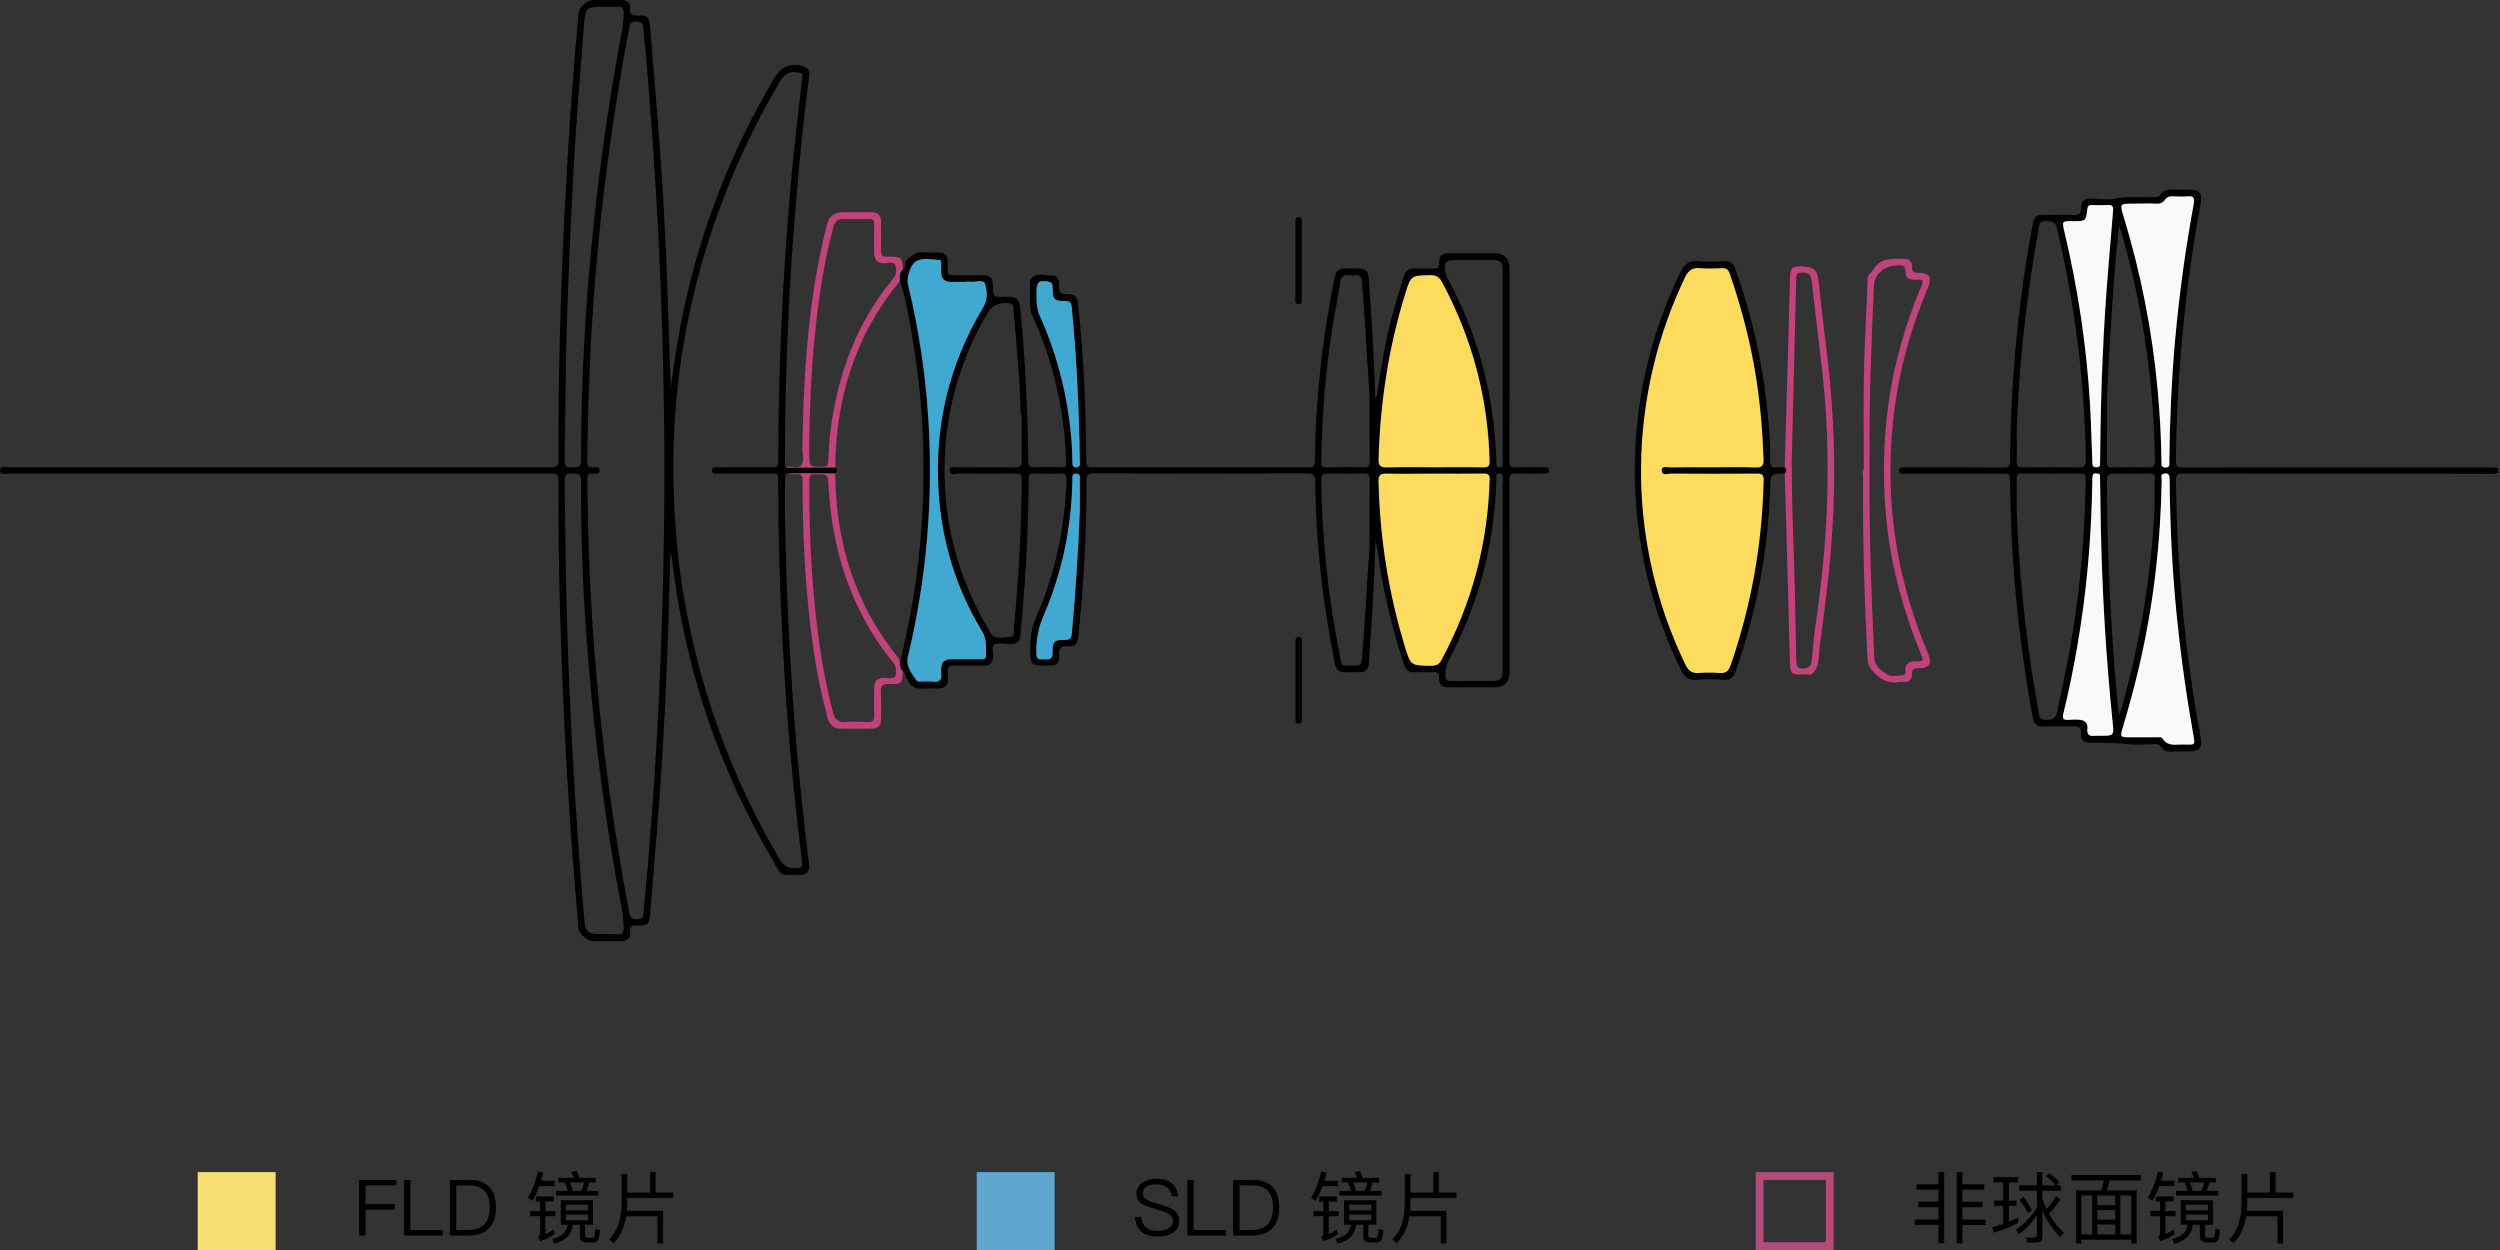 <?xml version="1.0" encoding="utf-8"?>
<!-- Generator: Adobe Illustrator 28.0.0, SVG Export Plug-In . SVG Version: 6.00 Build 0)  -->
<svg version="1.1" id="图层_1" xmlns="http://www.w3.org/2000/svg" xmlns:xlink="http://www.w3.org/1999/xlink" x="0px" y="0px"
	 viewBox="0 0 1920 960" style="enable-background:new 0 0 1920 960;" xml:space="preserve">
<rect x="0" y="0" width="1920" height="960" fill="#333333" stroke="none"/>
<style type="text/css">
	.st0{fill:#010101;}
	.st1{fill:#C0437A;}
	.st2{fill:#FDDB5E;}
	.st3{fill:#41A8D1;}
	.st4{fill:#F9F9F9;}
	.st5{fill:#F8DD73;}
	.st6{fill:#5FA7CE;}
	.st7{fill:#B34C79;}
</style>
<g>
	<path d="M603.18,364.01c-0.78,19.62-0.18,39.25,0.3,58.87c0.9,35.42,2.51,70.77,4.91,106.13c2.39,35.3,5.44,70.6,9.57,105.77
		c1.14,9.81,2.33,19.68,3.47,29.49c0.54,4.73-1.97,7.72-6.76,7.6c-16.81-0.48-12.68,3.47-21.96-12.44
		C553.71,592.49,528.7,520.69,517.93,444c-0.78-5.44-1.38-10.89-2.09-16.39c-0.12-0.84-0.42-1.68-0.66-2.57
		c-0.12,0.9-0.3,1.79-0.36,2.75c-0.78,24.59-1.32,49.18-2.27,73.77c-1.79,47.86-4.55,95.66-8.5,143.4
		c-1.62,19.2-3.23,38.41-4.79,57.61c-0.54,6.64-2.15,8.5-8.73,8.2c-4.49-0.24-7.24,0.3-6.64,5.98c0.36,3.65-2.21,5.92-6.22,5.92
		c-7.72,0-15.44,0.06-23.15,0c-3.65-0.06-9.93-5.98-10.23-9.75c-1.79-21.42-3.71-42.78-5.26-64.19
		c-4.25-59.95-7.3-119.83-8.91-179.84c-0.9-33.2-1.5-66.41-1.2-99.67c0.06-4.79-1.56-5.56-5.92-5.56
		c-138.38,0.12-276.82,0.12-415.2,0c-2.69,0-7.66,1.97-7.66-2.39c0-4.31,4.97-2.33,7.66-2.33c138.2-0.12,276.4-0.12,414.66,0
		c4.73,0,6.46-0.78,6.46-6.16c-0.3-63.54,1.56-127.01,4.73-190.43c2.51-50.79,5.98-101.47,10.65-152.08
		c0.42-4.49,6.46-10.23,10.83-10.23c7.36-0.06,14.66,0,22.02,0c4.79,0,7.24,2.39,6.82,7.06c-0.36,4.13,1.44,4.85,5.09,4.79
		c8.73-0.18,9.69,1.08,10.35,9.93c2.27,28.72,4.73,57.43,6.94,86.15c2.87,37.87,4.91,75.8,6.22,113.79
		c0.9,25.31,1.62,50.61,2.63,75.92c2.63-20.88,5.92-41.7,10.41-62.28c13.46-61.68,36.2-119.65,68.2-174.04
		c0.3-0.48,0.54-0.96,0.84-1.44c5.2-8.67,12.38-11.85,22.2-9.09c3.65,1.02,5.15,3.95,4.55,8.08c-3.65,27.1-6.34,54.26-8.79,81.48
		c-4.61,51.03-7.6,102.12-8.97,153.28c-0.54,20.4-0.78,40.74-0.84,61.08c0,1.26,0.24,2.51,0.36,3.77c1.68,1.14,3.53,0.54,5.32,0.54
		c10.95,0,21.96-0.06,32.96-0.12c1.79,1.56,1.73,3.05,0,4.61c-1.62,0-3.29-0.06-4.91-0.06
		C625.44,363.65,614.31,362.99,603.18,364.01z M517.09,355.57c0.12,37.75,2.63,69.76,7.9,101.47
		c12.03,71.85,36.55,139.22,73.29,202.15c3.47,5.92,7.3,8.08,13.88,7.54c3.59-0.3,4.25-1.38,3.83-4.61
		c-1.68-13.46-3.17-26.92-4.67-40.44c-4.97-44.87-8.32-89.86-10.65-134.91c-1.91-39.55-3.05-79.15-3.05-118.82
		c0-3.41-0.9-4.31-4.31-4.31c-13.76,0.18-27.52,0.12-41.28,0.06c-1.97,0-5.03,1.02-5.15-2.33c-0.12-3.47,2.99-2.45,4.97-2.51
		c13.76-0.06,27.52-0.12,41.28,0c3.05,0.06,4.55-0.36,4.55-4.07c0.06-52.11,1.85-104.16,5.26-156.21
		c2.15-32.61,4.79-65.09,8.44-97.58c1.5-13.64,3.17-27.34,4.67-40.98c0.18-1.56,1.2-3.59-1.91-4.13c-7.72-1.38-11.19,0-15.26,6.82
		C544.79,154.91,517.81,254.46,517.09,355.57z M510.33,355.63c-0.36-63.78-2.09-133.65-6.28-203.47
		c-2.63-43.55-5.8-87.11-9.93-130.6c-0.36-3.89-1.79-4.73-5.38-4.91c-5.38-0.3-5.2,3.41-5.86,6.7
		c-11.85,62.94-20.46,126.23-25.67,190.07c-3.83,46.84-5.68,93.75-6.22,140.71c-0.06,3.35,0.48,5.2,4.43,4.73
		c2.03-0.24,5.15-0.78,5.03,2.51c-0.12,3.17-3.23,2.45-5.2,2.27c-3.59-0.36-4.19,1.2-4.19,4.43c0.36,40.92,1.79,81.78,4.73,122.64
		c2.75,38.23,6.7,76.34,11.85,114.33c4.37,32.13,9.69,64.13,15.61,96.02c0.72,3.89,2.63,4.91,6.34,4.85
		c3.89-0.06,4.31-1.97,4.61-5.15c4.55-46.01,7.9-92.13,10.47-138.26C508.36,495.69,510.21,428.74,510.33,355.63z M435.79,487.55
		c1.73,55.76,4.79,111.4,8.79,167.04c1.26,17.95,2.87,35.84,4.37,53.72c0.54,6.58,3.29,9.03,9.87,9.09c5.32,0,10.65-0.12,15.97,0.06
		c3.05,0.12,4.19-0.84,4.19-4.01c0-6.28-0.84-12.38-2.03-18.55c-11.55-60.54-19.56-121.57-24.77-182.95
		c-4.01-47.56-6.22-95.18-5.98-142.87c0.06-5.92-2.99-5.15-6.7-5.38c-4.43-0.3-5.92,0.9-5.86,5.62
		C434.11,408.7,434.47,448.12,435.79,487.55z M435.79,235.02c-1.32,39.43-1.68,78.85-2.15,118.28c-0.06,4.73,1.44,5.98,5.86,5.62
		c3.71-0.3,6.76,0.54,6.76-5.38c-0.06-58.21,3.05-116.18,8.91-174.1c4.79-47.08,11.31-93.87,19.62-140.41
		c1.73-9.69,4.25-19.32,4.19-29.32c-0.06-3.71-1.2-4.79-4.79-4.61c-4.73,0.24-9.51,0.06-14.3,0.06c-8.08,0-10.47,2.21-11.07,10.17
		c-1.2,15.55-2.39,31.11-3.65,46.6C440.57,119.56,437.82,177.29,435.79,235.02z"/>
	<path d="M693.34,207.02c3.11-1.44,0.54-4.85,2.87-7.12c4.13-3.95,7.96-7.06,14.18-6.1c3.59,0.54,7.36-0.06,11.01,0.12
		c4.25,0.24,6.52,2.45,6.46,6.94c-0.18,12.98-0.54,10.23,10.47,10.47c5.5,0.12,11.01,0,16.51,0c5.38,0,7.66,2.15,7.66,7.42
		c0.06,9.27,0.06,9.57,9.51,9.15c8.79-0.36,11.01,1.44,11.85,11.01c3.53,38.41,5.5,76.88,5.86,115.41c0.06,3.71,1.08,4.73,4.67,4.55
		c5.86-0.3,11.73,0,17.59-0.12c7.48-0.12,6.94,1.56,6.64-7.12c-1.38-37.99-9.87-74.3-25.55-108.94c-1.5-3.29-2.21-6.46-2.09-9.99
		c0.18-4.61,0.06-9.15,0.06-13.76c0-1.08-0.36-2.39,0.06-3.23c3.83-7.78,11.01-3.59,16.63-4.19c3.53-0.36,5.56,2.57,5.62,6.58
		c0.06,7.66,0.18,7.6,7.78,7.84c4.49,0.12,6.28,2.63,6.76,6.94c2.45,22.43,4.07,44.99,5.09,67.48c0.84,17.95,1.02,35.96,1.26,53.96
		c0.06,3.59,0.96,4.61,4.61,4.61c55.46-0.12,110.86-0.12,166.32,0c3.65,0,4.61-1.02,4.67-4.61c0.42-47.62,5.68-94.77,15.2-141.43
		c0.9-4.43,3.23-7.18,8.32-6.76c3.47,0.3,7,0.12,10.47,0.06c4.73-0.06,7.06,2.51,7.36,6.94c2.03,30.03,4.25,60.07,4.91,90.16
		c0,1.08-0.06,2.15-0.12,3.23c0.54-1.08,1.32-2.15,1.5-3.29c1.68-9.93,3.05-19.92,4.85-29.85c3.71-20.76,9.33-41.04,15.85-61.08
		c1.38-4.25,3.89-6.64,8.91-6.16c4.55,0.42,9.15,0,13.76,0.12c2.99,0.12,4.67-0.36,4.49-4.13c-0.24-5.86,2.03-7.66,7.78-7.6
		c11.73,0.06,23.51,0.06,35.24,0c6.64-0.06,10.95,4.19,10.95,11.01c0,49.18,0.06,98.41-0.12,147.59c0,4.37,0.72,6.16,5.56,5.86
		c6.94-0.48,13.94-0.12,20.94-0.12c1.85,0,4.07-0.18,4.13,2.39s-2.15,2.45-4.01,2.45c-7.18,0-14.36,0.3-21.48-0.12
		c-4.19-0.24-5.15,1.08-5.15,5.15c0.18,49.36,0.12,98.77,0.12,148.13c0,7.18-4.13,11.07-11.43,11.01c-11.55-0.06-23.15-0.06-34.7,0
		c-5.92,0-7.96-1.62-7.9-7.54c0.06-3.05-0.78-4.25-3.95-4.13c-4.97,0.18-9.93-0.24-14.84,0.12c-4.55,0.36-6.88-1.97-8.08-5.68
		c-9.51-28.54-16.39-57.73-20.4-87.59c-0.3-2.33-1.02-4.61-1.5-6.88c-0.18,2.09-0.42,4.25-0.42,6.34
		c-0.72,29.02-2.81,57.91-4.79,86.87c-0.3,4.37-2.57,7-7.36,6.88c-3.65-0.06-7.36-0.18-11.01,0.06c-4.61,0.24-6.82-2.39-7.6-6.22
		c-9.45-46.31-14.78-93.09-15.26-140.35c-0.06-5.03-1.44-6.28-6.4-6.22c-54.5,0.18-109,0.18-163.57,0c-4.67,0-5.68,1.38-5.68,5.8
		c0.12,40.02-2.15,79.99-6.28,119.77c-0.6,5.62-2.69,7.66-8.44,7.24c-5.15-0.36-6.52,1.56-6.22,6.46c0.42,6.76-1.44,8.2-8.26,8.38
		c-13.76,0.36-14-0.18-14.06-13.7c-0.06-8.62,1.44-16.39,4.97-24.29c14.54-33.08,21.6-67.9,22.97-103.98
		c0.18-4.07-0.48-5.92-5.2-5.62c-6.58,0.48-13.22,0.24-19.8,0.06c-3.11-0.12-4.01,0.9-4.07,4.01c-0.24,26.62-1.02,53.19-2.99,79.75
		c-1.02,13.7-2.15,27.46-3.41,41.16c-0.36,3.59-2.39,5.98-6.46,5.98c-0.72,0-1.5,0-2.21,0c-3.83,0.06-8.56-1.2-11.25,0.6
		c-2.69,1.79-0.42,6.82-0.96,10.35c-0.54,3.65-2.63,5.8-6.58,5.74c-7.72-0.06-15.44,0.12-23.15-0.12c-3.95-0.12-5.32,1.38-5.03,5.09
		c0.12,1.85,0,3.65,0.06,5.5c0.18,4.55-2.33,6.64-6.52,6.94c-3.11,0.18-6.28-0.24-9.33,0.06c-10.35,0.96-13.82-1.02-17.77-12.62
		c-0.12-0.24-0.54-0.42-0.84-0.6c-2.69-2.45-2.27-5.8-2.33-8.97c0.3-0.48,0.72-0.9,0.84-1.38c9.51-39.67,15.26-79.81,16.75-120.55
		c1.5-41.34-0.84-82.44-7.78-123.18c-2.57-15.26-4.97-30.63-9.81-45.47C691.13,212.83,690.59,209.53,693.34,207.02z M784.64,318.24
		c-0.24,0-0.48,0-0.66,0c-0.54-10.83-0.84-21.66-1.62-32.43c-1.14-16.09-2.57-32.19-4.01-48.22c-0.12-1.44,0.48-3.29-1.73-4.19
		c-5.5-2.27-14.3,0.54-17.41,5.74c-20.1,33.62-31.35,70-33.44,109.12c-2.63,49.36,9.15,95.06,34.7,137.36
		c4.01,6.64,10.17,3.41,15.32,3.47c4.25,0.06,2.63-4.67,2.87-7.06c3.65-37.81,5.74-75.68,6.04-113.67c0.06-4.13-1.32-4.73-4.97-4.67
		c-14.3,0.18-28.6,0.18-42.9,0c-2.63-0.06-7.6,2.15-7.48-2.45c0.12-4.31,5.03-2.15,7.72-2.21c13.76-0.24,27.52-0.3,41.28,0
		c4.73,0.12,6.64-0.72,6.4-6.1C784.28,341.33,784.64,329.79,784.64,318.24z M1101.48,358.86c12.5,0,24.95-0.18,37.45,0.12
		c4.07,0.06,5.2-0.9,5.09-5.15c-1.26-48.46-13.46-93.99-36.31-136.7c-2.15-4.07-4.49-5.8-9.27-5.74
		c-14.6,0.3-14.78,0.06-19.08,13.94c-12.86,41.34-19.38,83.7-20.58,127.01c-0.18,5.86,1.68,6.88,6.94,6.7
		C1077.61,358.56,1089.51,358.86,1101.48,358.86z M1101.42,363.77c-12.09,0-24.23,0.24-36.31-0.12c-4.85-0.12-6.46,0.9-6.34,6.16
		c1.02,43.31,7.72,85.61,20.34,127.01c4.37,14.36,4.55,14.18,19.92,14.36c3.71,0.06,6.16-0.9,7.96-4.25
		c23.33-43.31,35.78-89.5,37.09-138.74c0.12-3.65-1.02-4.67-4.61-4.61C1126.78,363.89,1114.1,363.77,1101.42,363.77z M741.62,216.36
		c0,0.06,0,0.06,0,0.12c-3.83,0-7.72,0.06-11.55,0c-4.61-0.06-7.18-2.33-7.36-7c-0.06-2.21,0.12-4.43,0.06-6.58
		c0-1.26,0.18-3.17-1.32-3.23c-5.92-0.36-12.14-1.91-17.77,0.78c-4.25,2.09-7.66,12.68-6.52,17.53
		c8.08,33.38,13.28,67.19,15.55,101.41c4.19,62.4-0.9,124.14-15.55,184.98c-1.79,7.42,2.81,12.32,6.28,17.77
		c0.9,1.44,2.51,1.26,4.01,1.26c2.93,0,5.92-0.3,8.79,0.06c5.5,0.72,7.3-1.62,6.46-6.76c-0.06-0.54,0-1.08,0-1.68
		c-0.06-6.76,2.03-8.85,8.67-8.79c7.18,0.06,14.3,0.06,21.48,0c1.73,0,4.19,0.42,4.19-2.27c0-6.46,0.96-12.86-2.87-19.14
		c-19.62-32.37-30.63-67.66-33.32-105.29c-3.65-51.33,7.66-99.31,34.16-143.52c3.53-5.86,3.17-12.5,1.38-18.07
		c-1.2-3.77-7.6-0.96-11.61-1.62C743.83,216.24,742.7,216.36,741.62,216.36z M1051.82,420.12c0-17.23-0.06-34.46,0.06-51.75
		c0-3.41-0.66-4.85-4.49-4.73c-9.15,0.3-18.37,0.3-27.52,0c-4.13-0.12-5.2,0.96-5.15,5.09c0.66,44.69,5.15,88.96,13.88,132.76
		c2.33,11.61,0.12,9.27,12.08,9.69c3.77,0.12,4.97-1.02,5.26-4.85C1048.35,477.68,1049.73,448.9,1051.82,420.12z M1051.82,303.76
		c-2.03-29.14-3.47-58.27-5.8-87.35c-0.36-4.25-1.79-5.5-5.68-4.97c-1.26,0.18-2.57,0.24-3.83,0c-4.67-0.84-6.52,1.26-7.24,5.68
		c-1.85,11.79-4.25,23.45-6.1,35.18c-5.32,33.92-7.96,68.08-8.44,102.48c-0.06,3.59,1.2,4.19,4.43,4.13c9.15-0.18,18.37-0.3,27.52,0
		c4.07,0.12,5.32-0.9,5.26-5.15C1051.7,337.15,1051.82,320.45,1051.82,303.76z M1154.01,441.66c0-24.41,0-48.82-0.06-73.23
		c0-1.85,1.32-4.85-2.57-4.73c-3.53,0.12-2.09,2.93-2.15,4.55c-1.32,49.18-13.52,95.48-36.61,138.86
		c-1.97,3.77-2.57,7.48-2.63,11.55c0,3.35,1.26,4.43,4.61,4.37c10.47-0.18,20.94-0.06,31.35-0.06c6.46,0,8.02-1.56,8.02-8.14
		C1154.01,490.48,1154.01,466.07,1154.01,441.66z M1154.01,280.31c0-24.41,0-48.82,0-73.17c0-5.8-1.79-7.54-7.54-7.54
		c-9.15-0.06-18.37,0-27.52,0c-9.15,0-10.95,2.39-8.32,11.43c0.42,1.56,1.32,2.99,2.09,4.43c18.37,34.88,30.15,71.73,34.46,110.98
		c1.08,9.87,1.91,19.68,2.03,29.61c0,1.56,0,2.87,2.21,2.87c1.97,0,2.63-0.84,2.57-2.63c0-1.26,0-2.57,0-3.83
		C1154.01,328.41,1154.01,304.36,1154.01,280.31z M796.06,227.12c0,5.09,0.06,9.99,2.33,15.02c11.49,25.49,19.08,52.17,22.79,79.99
		c1.44,10.71,2.33,21.48,2.45,32.31c0,1.62-0.24,3.53,1.56,4.37c0.84,0.36,2.39,0.3,3.11-0.24c1.73-1.26,1.02-3.35,0.96-5.15
		c-0.48-39.25-2.39-78.37-6.16-117.44c-0.3-3.29-1.38-4.79-5.03-4.73c-8.56,0.12-9.57-1.14-9.69-10.23c0-2.03,0-3.95-2.75-4.55
		c-7.36-1.62-9.57,0-9.57,7.42C796.06,224.91,796.06,226.05,796.06,227.12z M829.33,391.65c0-7.9,0.06-15.73,0-23.63
		c0-1.85,0.66-4.25-2.63-4.37c-3.53-0.12-2.99,2.39-3.05,4.55c0,0.36,0,0.72,0,1.08c-0.78,36.25-8.08,71.19-22.49,104.4
		c-4.01,9.21-5.32,18.37-5.2,28.18c0.12,6.22,4.25,4.01,7.24,4.37c3.65,0.48,5.38-0.9,5.26-4.91c-0.24-8.5,1.26-10.17,9.39-9.99
		c3.83,0.06,5.03-1.32,5.38-4.97C826.04,454.88,828.25,423.3,829.33,391.65z"/>
	<path d="M1794.39,363.77c-39.31,0-78.55,0.06-117.86-0.12c-4.31,0-5.44,1.08-5.38,5.44c0.72,65.99,6.82,131.5,18.79,196.41
		c1.68,9.15-0.3,11.61-9.45,11.61c-3.29,0-6.64-0.12-9.93,0.06c-4.49,0.24-8.73,0.42-11.49-4.19c-1.08-1.85-3.23-1.38-5.03-1.38
		c-7.18,0-14.36,0.72-21.42-0.18c-9.63-1.2-19.26-0.84-28.9-1.08c-3.23-0.06-6.1-2.57-5.56-6.64c0.66-4.73-1.44-6.1-5.92-5.92
		c-7.78,0.3-15.56-0.06-23.33,0.18c-4.85,0.18-6.94-2.45-7.72-6.64c-11.13-60.54-17.05-121.63-17.47-183.25
		c0-3.95-1.62-4.37-4.85-4.31c-24.59,0.12-49.18,0.06-73.77,0.06c-1.5,0-2.93,0-4.43-0.06c-1.5-0.12-2.39-0.84-2.33-2.45
		c0.06-1.62,1.02-2.27,2.51-2.33c1.26-0.06,2.57,0,3.83,0c24.59,0,49.18-0.12,73.77,0.12c4.01,0.06,5.2-0.9,5.26-5.09
		c0.54-60.48,5.92-120.49,17.11-179.96c1.62-8.5,2.21-9.03,10.95-9.03c7.06,0,14.12-0.12,21.24,0.06c3.71,0.12,5.32-1.2,5.2-5.09
		c-0.12-5.56,2.21-7.72,7.84-7.54c6.16,0.24,12.8,1.26,18.49,0.06c10.53-2.21,20.88-0.48,31.29-1.32c1.14-0.12,2.33-0.12,2.93-1.14
		c3.11-5.26,8.14-4.55,13.1-4.37c3.29,0.12,6.58,0.06,9.93,0c7.24-0.06,9.75,2.93,8.44,10.17c-1.5,8.32-3.11,16.57-4.43,24.89
		c-9.21,57.31-14.06,115.05-14.72,173.14c-0.06,4.73,1.68,5.2,5.62,5.2c44.81-0.12,89.56-0.06,134.37-0.06c33.74,0,67.54,0,101.29,0
		c1.5,0,2.93-0.06,4.43,0.12c1.2,0.12,2.03,0.9,2.09,2.15c0.12,1.56-0.84,2.39-2.27,2.51c-1.44,0.12-2.93,0.12-4.43,0.12
		C1872.94,363.77,1833.64,363.77,1794.39,363.77z M1548.86,393.56c2.03,51.33,7.54,102.3,16.69,152.86c0.54,3.11,0.42,6.52,5.5,6.46
		c4.79-0.06,7.54-0.6,8.79-6.16c5.98-26.44,11.19-53.01,14.78-79.87c4.43-32.9,6.76-65.99,7.18-99.19c0.06-3.11-0.84-4.07-3.95-4.01
		c-15.02,0.18-30.09,0.18-45.11,0c-3.17-0.06-4.01,0.96-3.95,4.07C1548.98,376.33,1548.86,384.95,1548.86,393.56z M1548.86,328.47
		c0,8.62,0.18,17.23-0.06,25.85c-0.12,3.53,0.78,4.73,4.49,4.67c14.12-0.24,28.24-0.3,42.36,0.06c5.03,0.12,6.34-1.2,6.28-6.28
		c-0.96-59.95-8.38-119.05-22.14-177.39c-1.32-5.62-4.43-5.44-8.67-5.62c-5.09-0.24-4.97,3.29-5.5,6.4
		C1556.46,226.53,1550.96,277.26,1548.86,328.47z M1674.68,571.79c12.32-0.18,11.55,2.21,9.15-11.13
		c-8.14-46.13-13.64-92.49-16.03-139.22c-0.96-17.95-1.38-35.96-1.56-53.9c-0.06-3.95-2.09-4.37-4.79-3.59
		c-2.45,0.66-1.26,3.11-1.26,4.73c-0.78,48.4-6.34,96.14-17.35,143.34c-3.71,15.85-8.02,31.59-12.68,47.2
		c-1.97,6.7-1.73,7.06,5.32,7.06c7,0,13.94,0,20.94,0c1.62,0,3.53-0.6,4.55,1.14C1664.27,572.8,1669.53,571.96,1674.68,571.79z
		 M1645.48,156.35c-2.39,0-4.79,0-7.18,0c-10.41,0-10.41,0-7.3,10.11c13.16,43.37,22.02,87.65,26.08,132.82
		c1.68,18.61,2.75,37.27,2.93,56c0,2.27,0.18,3.77,3.17,3.71c2.69-0.06,2.99-1.44,2.87-3.47c-0.06-0.9,0-1.85,0-2.75
		c0.36-30.45,1.68-60.84,4.37-91.18c3.17-35.24,7.96-70.24,14.36-105.06c0.78-4.25,0.24-6.22-4.67-5.8c-3.83,0.36-7.72,0.18-11.55,0
		c-2.39-0.06-4.37,0.42-5.68,2.45c-1.97,2.93-4.73,3.47-8.08,3.17C1651.76,156.11,1648.59,156.35,1645.48,156.35z M1618.2,304.9
		c0,16.69,0.06,33.38-0.06,50.07c0,3.11,0.9,4.07,4.01,4.01c9.15-0.18,18.37-0.36,27.52,0.06c4.61,0.18,5.32-1.5,5.26-5.56
		c-0.3-34.7-3.59-69.16-9.33-103.38c-4.19-24.89-9.75-49.54-17.05-73.71c-0.24-0.84-0.66-1.62-1.02-2.39
		c-0.18,0.84-0.48,1.73-0.54,2.57c-1.08,11.67-2.21,23.33-3.11,35.06C1621.43,242.62,1619.7,273.73,1618.2,304.9z M1654.81,388.54
		c0-6.94-0.18-13.94,0.06-20.88c0.12-3.17-0.96-4.07-4.07-3.95c-8.08,0.18-16.15,0.06-24.17,0.06c-8.5,0-8.5,0-8.44,8.2
		c0.06,47.86,2.33,95.66,5.92,143.34c0.72,10.05,1.85,20.04,2.75,30.09c0.12,1.08,0.42,2.15,0.6,3.23c0.48-1.08,0.96-2.21,1.44-3.29
		c0.12-0.36,0.24-0.72,0.36-1.02C1643.69,493.35,1652.24,441.48,1654.81,388.54z M1592.36,169.81c-8.85-0.06-8.85-0.06-6.82,8.32
		c10.41,43.79,17.17,88.12,19.68,133.05c0.84,14.66,1.26,29.32,1.74,43.97c0.06,2.27,0.24,3.77,3.23,3.71
		c2.81-0.06,2.75-1.62,2.75-3.53c0-2.03,0.06-4.01,0.06-6.04c0.42-48.1,2.21-96.14,6.28-144.06c1.2-14.42,2.33-28.9,3.59-43.31
		c0.3-3.23-0.48-4.79-4.07-4.49c-4.01,0.3-8.08,0.12-12.08,0.06c-2.15-0.06-3.29,0.54-3.59,2.99
		C1601.93,169.93,1601.87,169.87,1592.36,169.81z M1612.88,565.08c10.71,0,10.71,0,9.63-10.71c-5.09-49.66-8.02-99.49-9.03-149.39
		c-0.24-12.68-0.36-25.31-0.6-37.99c0-1.32,0.54-3.23-1.79-3.23c-1.2,0-2.99-0.66-3.53,0.6c-0.66,1.38-0.6,3.17-0.6,4.79
		c-0.6,42.84-4.31,85.31-11.61,127.55c-2.99,17.17-6.4,34.22-10.59,51.09c-1.02,4.07-0.18,5.38,3.95,5.03
		c2.57-0.24,5.15-0.24,7.72-0.12c4.37,0.12,7.24,2.51,6.76,6.82c-0.54,5.09,1.68,6.1,5.92,5.56
		C1610.3,564.96,1611.62,565.08,1612.88,565.08z"/>
	<path class="st0" d="M1370.64,363.71c-10.95,0.18-10.89,0.18-11.19,11.13c-1.44,48.34-10.47,95.3-26.56,140.89
		c-1.44,4.13-3.77,6.64-8.85,6.34c-6.94-0.42-14-0.72-20.88,0.06c-6.7,0.72-10.11-3.17-12.32-7.84
		c-18.49-38.05-29.97-78.07-33.8-120.31c-5.92-64.67,5.32-126.17,33.32-184.68c2.57-5.38,6.16-9.51,13.4-8.79
		c6.7,0.66,13.58,0.48,20.34,0c4.79-0.3,7.24,1.97,8.62,5.86c12.68,35.9,21.24,72.69,24.77,110.62c1.14,12.08,2.27,24.11,1.97,36.25
		c-0.12,4.55,1.14,6.34,5.74,5.62c1.79-0.3,3.65,0,5.5,0C1372.43,360.54,1372.31,362.09,1370.64,363.71z M1315.18,358.86
		c11.01,0,22.02-0.3,33.02,0.12c5.09,0.18,6.52-1.26,6.34-6.34c-0.78-21.42-2.51-42.78-5.92-63.95
		c-4.31-26.8-11.25-52.95-20.04-78.55c-1.02-3.05-2.63-4.37-5.98-4.19c-5.68,0.3-11.43,0.48-17.05-0.06
		c-5.98-0.54-9.03,2.33-11.37,7.24c-20.34,42.9-31.53,88-33.44,135.45c-1.26,30.75,1.85,61.14,8.79,91.06
		c5.68,24.47,14.12,48.04,25.01,70.66c2.03,4.25,4.79,7,10.17,6.52c5.26-0.48,10.65-0.42,15.97,0c4.85,0.36,7-1.38,8.61-6.04
		c15.91-46.07,24.29-93.39,25.31-142.09c0.06-3.83-1.08-4.97-4.91-4.97c-22.02,0.18-44.03,0.12-66.05,0c-2.57,0-7.18,1.73-7.3-2.27
		c-0.12-4.31,4.49-2.45,7.06-2.51C1293.88,358.74,1304.53,358.86,1315.18,358.86z"/>
	<path class="st1" d="M1431.42,360.84c0-25.13-0.42-50.25,0.12-75.38c0.48-23.81,1.97-47.62,2.81-71.43
		c0.12-3.41,2.93-4.37,4.19-6.58c5.68-10.23,15.49-8.56,24.53-8.62c3.41,0,5.74,2.63,5.44,6.28c-0.24,3.47,1.02,4.37,4.31,4.37
		c9.15,0.06,11.25,3.41,7.66,11.97c-21.48,50.37-30.69,102.96-28.18,157.64c1.97,42.72,11.91,83.58,28.48,122.94
		c3.17,7.48,0.78,11.25-7.18,11.13c-3.53-0.06-5.2,0.48-5.15,4.73c0.06,3.83-2.57,6.22-6.88,5.86c-0.72-0.06-1.5-0.3-2.21-0.12
		c-9.27,1.91-15.91-1.91-21.66-8.97c-2.09-2.57-3.29-4.73-3.47-8.08c-2.33-46.55-3.77-93.09-3.41-139.64c0-2.03-0.24-4.01-0.42-6.04
		C1430.76,360.84,1431.12,360.84,1431.42,360.84z M1456.97,203.91c-9.81,0-17.41,6.76-17.77,15.2c-1.44,34.22-3.05,68.5-3.29,102.78
		c-0.24,32.25-0.3,64.55,0.36,96.8c0.6,28.78,1.91,57.49,3.17,86.27c0.3,6.94,5.74,10.23,10.29,13.22
		c2.81,1.85,7.84,0.54,11.85,0.36c1.56-0.06,1.79-1.62,1.73-2.99c-0.24-5.62,2.45-7.9,8.02-7.66c5.92,0.24,6.16-0.24,3.89-5.8
		c-12.86-31.11-21.84-63.24-25.79-96.8c-3.77-32.25-3.47-64.37,1.08-96.44c4.31-30.45,12.86-59.71,24.65-88.12
		c2.39-5.74,2.15-6.22-4.19-5.92c-3.89,0.18-7.48-1.14-7.42-4.73C1463.79,203.61,1460.62,203.13,1456.97,203.91z"/>
	<path class="st1" d="M1370.64,363.71c1.68-1.62,1.79-3.17,0-4.79c0.78-27.88,1.62-55.7,2.39-83.58c0.6-21.06,1.14-42.18,1.73-63.24
		c0.18-6.1,1.85-7.72,7.9-7.54c11.37,0.24,13.28,2.69,14.36,14.3c1.91,19.5,4.49,38.95,6.76,58.39c2.51,21.12,3.83,42.36,4.55,63.6
		c1.08,33.44-0.48,66.71-3.89,99.91c-1.97,19.14-4.61,38.17-7.06,57.25c-0.78,5.86,0.3,12.14-3.83,17.41
		c-1.56,1.97-2.93,2.99-5.44,2.63c-1.97-0.24-4.01-0.12-6.04-0.06c-5.32,0.06-7.24-1.73-7.36-7.06c-0.78-29.32-1.56-58.63-2.33-88
		C1371.89,403.25,1371.24,383.45,1370.64,363.71z M1376.02,355.51c0.12,29.91,1.02,53.9,1.85,77.89
		c0.84,24.53,1.08,49.12,1.68,73.65c0.12,5.86,1.79,7.18,7.42,6.04c3.59-0.72,4.25-3.59,4.55-6.64c0.84-8.02,1.32-16.09,2.45-24.05
		c4.91-33.2,8.44-66.53,9.33-100.03c0.9-32.67-0.12-65.21-3.89-97.7c-2.39-20.34-4.67-40.74-7.18-61.08
		c-0.42-3.59-0.24-7.24-1.56-10.83c-1.56-4.07-4.73-3.35-7.78-3.29c-3.53,0.06-3.35,2.75-3.41,5.15
		C1378.3,263.56,1377.1,312.5,1376.02,355.51z"/>
	<path class="st1" d="M693.34,207.02c-2.75,2.51-2.21,5.8-2.33,8.97c-34.28,41.52-49.06,89.74-49.54,142.99
		c-10.95,0.06-21.96,0.18-32.9,0.12c-1.79,0-3.65,0.6-5.32-0.54c4.13-0.84,9.63,1.68,12.08-1.2c2.81-3.23,0.84-8.79,0.9-13.34
		c0.78-50.97,3.65-101.77,14.24-151.78c1.44-6.82,3.11-13.58,4.85-20.28c1.5-5.86,5.74-9.03,11.79-9.03c7.36,0,14.66-0.06,22.02,0
		c5.32,0.06,7.48,2.27,7.48,7.66c0,7.18,0.18,14.3-0.06,21.48c-0.12,3.77,1.02,5.56,4.97,5.03c0.54-0.06,1.08,0,1.68,0
		C692.38,197.15,693.16,197.87,693.34,207.02z M621.55,333.38c0,5.15,0,10.29,0,15.38c0,9.87,0,9.69,10.05,9.69
		c3.71,0,4.49-1.26,4.61-4.73c0.3-10.05,1.02-20.1,2.57-30.09c6.28-40.8,20.82-78.01,47.44-110.02c2.57-3.11,2.45-6.76,1.38-9.87
		c-1.14-3.29-4.79-1.73-7.36-1.62c-6.28,0.36-9.03-2.21-8.97-8.67c0.06-6.94-0.12-13.94,0.12-20.88c0.12-3.35-1.08-4.55-4.43-4.43
		c-6.22,0.18-12.44,0.24-18.73,0c-4.67-0.18-7.18,1.91-8.2,6.28c-1.68,7.12-3.71,14.18-5.15,21.36
		C625.68,241.24,622.51,287.19,621.55,333.38z"/>
	<path class="st1" d="M691.01,506.57c0.06,3.17-0.36,6.46,2.33,8.97c-0.18,9.15-0.96,10.23-10.17,9.81c-5.32-0.24-7.06,1.38-6.7,6.7
		c0.48,6.76,0.06,13.58,0.18,20.34c0.06,4.79-2.27,7.12-6.94,7.18c-8.26,0.06-16.51,0.12-24.77,0c-5.38-0.12-8.14-4.01-9.33-8.44
		c-6.1-21.9-9.99-44.27-12.8-66.83c-4.73-38.23-6.46-76.64-6.46-115.17c0-3.71-0.96-5.38-4.91-4.97c-2.69,0.24-5.5-0.06-8.2-0.18
		c11.13-0.96,22.2-0.3,33.32-0.42c1.62,0,3.29,0.06,4.91,0.06C641.89,416.83,656.79,465.05,691.01,506.57z M621.55,388
		c0.66,37.39,2.93,73.23,8.08,108.88c2.39,16.87,5.8,33.56,10.05,50.07c1.32,5.09,3.83,7.96,9.57,7.54c5.5-0.42,11.01-0.3,16.51,0
		c4.13,0.24,5.98-0.84,5.68-5.38c-0.42-6.4-0.06-12.86-0.12-19.26c-0.06-7.54,2.21-9.69,9.99-9.09c6.22,0.42,7-0.42,6.76-6.58
		c-0.06-2.15-0.84-3.83-2.15-5.44c-3.11-3.83-6.22-7.72-9.03-11.79c-25.96-37.15-38.17-78.79-40.56-123.66
		c-0.48-9.27-0.48-9.09-10.35-9.03c-3.29,0.06-4.55,0.9-4.43,4.37C621.73,375.43,621.55,382.43,621.55,388z"/>
	<path d="M994.87,200.5c0-9.51-0.06-19.08,0-28.6c0-2.03-0.78-5.03,2.51-5.03c2.81,0,2.39,2.69,2.39,4.67c0,19.08,0,38.17,0,57.25
		c0,1.85,0.72,4.61-2.27,4.73c-3.53,0.12-2.57-2.93-2.57-4.91C994.87,219.23,994.87,209.83,994.87,200.5z"/>
	<path d="M999.83,522.55c0,9.51,0,19.08,0,28.6c0,1.91,0.48,4.55-2.45,4.61c-2.93,0-2.45-2.57-2.45-4.55c0-19.26,0-38.53,0-57.79
		c0-1.97-0.36-4.49,2.69-4.31c2.63,0.18,2.21,2.51,2.21,4.25C999.83,503.1,999.83,512.8,999.83,522.55z"/>
	<path class="st2" d="M1101.48,358.86c-11.91,0-23.87-0.3-35.78,0.12c-5.26,0.18-7.12-0.84-6.94-6.7
		c1.26-43.25,7.72-85.61,20.58-127.01c4.31-13.88,4.49-13.58,19.08-13.94c4.79-0.12,7.12,1.68,9.27,5.74
		c22.85,42.72,35.06,88.24,36.31,136.7c0.12,4.31-1.02,5.26-5.09,5.15C1126.43,358.68,1113.92,358.86,1101.48,358.86z"/>
	<path class="st2" d="M1101.42,363.77c12.68,0,25.31,0.12,37.99-0.06c3.59-0.06,4.73,0.96,4.61,4.61
		c-1.32,49.24-13.76,95.42-37.09,138.74c-1.79,3.35-4.25,4.31-7.96,4.25c-15.38-0.18-15.49,0-19.92-14.36
		c-12.62-41.4-19.32-83.76-20.34-127.01c-0.12-5.26,1.5-6.28,6.34-6.16C1077.19,364.01,1089.33,363.77,1101.42,363.77z"/>
	<path class="st3" d="M741.62,216.36c1.08,0,2.21-0.12,3.29,0c4.01,0.6,10.41-2.15,11.61,1.62c1.73,5.5,2.15,12.14-1.38,18.07
		c-26.56,44.21-37.87,92.19-34.16,143.52c2.69,37.63,13.64,72.93,33.32,105.29c3.83,6.28,2.87,12.62,2.87,19.14
		c0,2.69-2.45,2.27-4.19,2.27c-7.18,0.06-14.3,0.06-21.48,0c-6.64-0.06-8.73,2.03-8.67,8.79c0,0.54-0.06,1.14,0,1.68
		c0.84,5.15-1.02,7.48-6.46,6.76c-2.87-0.36-5.86-0.06-8.79-0.06c-1.5,0-3.11,0.12-4.01-1.26c-3.47-5.44-8.08-10.29-6.28-17.77
		c14.6-60.84,19.74-122.58,15.55-184.98c-2.27-34.22-7.48-68.02-15.55-101.41c-1.2-4.85,2.27-15.44,6.52-17.53
		c5.56-2.75,11.79-1.14,17.77-0.78c1.5,0.06,1.32,1.97,1.32,3.23c0,2.21-0.18,4.43-0.06,6.58c0.18,4.67,2.75,6.94,7.36,7
		c3.83,0.06,7.72,0,11.55,0C741.62,216.41,741.62,216.41,741.62,216.36z"/>
	<path class="st3" d="M796.06,227.12c0-1.08,0-2.21,0-3.29c0-7.48,2.21-9.09,9.57-7.42c2.75,0.6,2.75,2.51,2.75,4.55
		c0.12,9.09,1.14,10.35,9.69,10.23c3.65-0.06,4.73,1.38,5.03,4.73c3.77,39.07,5.68,78.19,6.16,117.44c0,1.73,0.78,3.83-0.96,5.15
		c-0.72,0.54-2.27,0.66-3.11,0.24c-1.79-0.78-1.56-2.75-1.56-4.37c-0.12-10.83-1.02-21.6-2.45-32.31
		c-3.71-27.76-11.31-54.44-22.79-79.99C796.18,237.12,796.06,232.21,796.06,227.12z"/>
	<path class="st3" d="M829.33,391.65c-1.14,31.65-3.35,63.24-6.16,94.83c-0.3,3.65-1.56,5.03-5.38,4.97
		c-8.14-0.18-9.63,1.5-9.39,9.99c0.12,4.01-1.68,5.32-5.26,4.91c-2.99-0.36-7.12,1.85-7.24-4.37c-0.18-9.81,1.2-18.91,5.2-28.18
		c14.42-33.26,21.72-68.14,22.49-104.4c0-0.36,0-0.72,0-1.08c0.06-2.15-0.48-4.67,3.05-4.55c3.23,0.12,2.57,2.51,2.63,4.37
		C829.39,375.91,829.33,383.75,829.33,391.65z"/>
	<path class="st4" d="M1674.68,571.79c-5.09,0.18-10.35,1.02-13.7-4.43c-1.02-1.68-2.93-1.14-4.55-1.14c-7,0-13.94,0-20.94,0
		c-7.06,0-7.36-0.3-5.32-7.06c4.67-15.61,8.97-31.29,12.68-47.2c11.01-47.14,16.51-94.94,17.35-143.34c0-1.62-1.14-4.07,1.26-4.73
		c2.69-0.78,4.73-0.36,4.79,3.59c0.18,18.01,0.66,35.96,1.56,53.9c2.45,46.78,7.96,93.15,16.03,139.22
		C1686.16,574,1686.94,571.61,1674.68,571.79z"/>
	<path class="st4" d="M1645.48,156.35c3.11,0,6.28-0.24,9.33,0.06c3.35,0.3,6.1-0.24,8.08-3.17c1.38-2.03,3.35-2.57,5.68-2.45
		c3.83,0.12,7.72,0.36,11.55,0c4.85-0.48,5.44,1.56,4.67,5.8c-6.4,34.76-11.19,69.82-14.36,105.06
		c-2.69,30.33-4.01,60.72-4.37,91.18c0,0.9-0.06,1.85,0,2.75c0.12,2.03-0.18,3.41-2.87,3.47c-2.99,0.12-3.17-1.38-3.17-3.71
		c-0.18-18.73-1.26-37.33-2.93-56c-4.13-45.17-12.92-89.44-26.08-132.82c-3.05-10.11-3.11-10.11,7.3-10.11
		C1640.76,156.35,1643.09,156.35,1645.48,156.35z"/>
	<path class="st4" d="M1592.36,169.81c9.57,0.06,9.63,0.06,10.71-9.33c0.3-2.45,1.38-3.05,3.59-2.99c4.01,0.12,8.08,0.24,12.08-0.06
		c3.59-0.24,4.37,1.32,4.07,4.49c-1.26,14.42-2.39,28.9-3.59,43.31c-4.07,47.92-5.86,95.96-6.28,144.06c0,2.03-0.06,4.01-0.06,6.04
		c0,1.91,0.12,3.47-2.75,3.53c-2.99,0.06-3.17-1.38-3.23-3.71c-0.54-14.66-0.9-29.37-1.73-43.97
		c-2.57-44.93-9.27-89.26-19.68-133.05C1583.5,169.75,1583.44,169.75,1592.36,169.81z"/>
	<path class="st4" d="M1612.88,565.08c-1.26,0-2.57-0.12-3.83,0c-4.25,0.48-6.46-0.48-5.92-5.56c0.48-4.37-2.39-6.7-6.76-6.82
		c-2.57-0.06-5.15-0.12-7.72,0.12c-4.13,0.36-4.97-0.96-3.95-5.03c4.19-16.87,7.6-33.92,10.59-51.09
		c7.36-42.18,11.01-84.71,11.61-127.55c0-1.62,0-3.41,0.6-4.79c0.6-1.26,2.33-0.6,3.53-0.6c2.33,0.06,1.73,1.91,1.79,3.23
		c0.24,12.68,0.36,25.31,0.6,37.99c1.02,49.9,3.95,99.73,9.03,149.39C1623.64,565.08,1623.58,565.08,1612.88,565.08z"/>
	<path class="st2" d="M1315.18,358.86c-10.65,0-21.3-0.12-31.95,0.12c-2.51,0.06-7.18-1.79-7.06,2.51c0.12,4.01,4.73,2.27,7.3,2.27
		c22.02,0.12,44.03,0.18,66.05,0c3.83-0.06,4.97,1.08,4.91,4.97c-1.02,48.7-9.39,96.02-25.31,142.09c-1.62,4.67-3.71,6.4-8.62,6.04
		c-5.26-0.42-10.65-0.42-15.97,0c-5.32,0.48-8.08-2.21-10.17-6.52c-10.89-22.61-19.32-46.19-25.01-70.66
		c-6.94-29.91-10.05-60.31-8.79-91.06c1.91-47.38,13.04-92.55,33.44-135.45c2.33-4.91,5.38-7.84,11.37-7.24
		c5.62,0.54,11.37,0.3,17.05,0.06c3.35-0.18,4.97,1.2,5.98,4.19c8.85,25.67,15.73,51.75,20.04,78.55
		c3.41,21.18,5.2,42.54,5.92,63.95c0.18,5.09-1.26,6.52-6.34,6.34C1337.19,358.56,1326.19,358.86,1315.18,358.86z"/>
</g>
<g>
	<g>
		<rect x="151.85" y="900.17" class="st5" width="59.83" height="59.83"/>
		<g>
			<path d="M304.41,906.16v4.25h-23.69v14.36h22.43v4.25h-22.43v19.86h-4.91v-42.66h28.6V906.16z"/>
			<path d="M315.18,906.16v38.47h24.71v4.25h-29.55v-42.66h4.85V906.16z"/>
			<path d="M360.82,906.16c6.76,0,11.85,1.91,15.32,5.86c3.17,3.59,4.79,8.79,4.79,15.5c0,6.58-1.73,11.79-5.15,15.5
				c-3.59,3.89-8.73,5.86-15.44,5.86h-14.84v-42.66h15.32V906.16z M350.41,944.62h9.09c5.56,0,9.75-1.5,12.56-4.43
				c2.63-2.87,4.01-7.12,4.01-12.68c0-5.74-1.26-9.99-3.71-12.74c-2.63-2.93-6.7-4.37-12.32-4.37h-9.63
				C350.41,910.4,350.41,944.62,350.41,944.62z"/>
			<path d="M417.24,900.59c-0.54,2.21-1.08,4.31-1.68,6.22h10.35v4.13h-11.73c-1.56,4.13-3.29,7.9-5.26,11.25l-3.53-2.21
				c3.53-6.1,6.1-12.86,7.72-20.28L417.24,900.59z M425.2,918.84v3.89h-6.28v7.36h7.66v3.95h-7.66v13.88
				c2.03-0.96,4.13-2.21,6.22-3.71l0.78,3.71c-3.23,2.15-6.88,3.89-11.07,5.2l-1.68-3.59c1.02-0.36,1.56-1.02,1.56-1.91v-13.58
				h-7.48v-3.95h7.48v-7.36h-3.11v-3.89L425.2,918.84L425.2,918.84z M455.41,921.83v18.79h-6.1v7.78c0,1.5,0.72,2.27,2.21,2.27h2.57
				c0.96,0,1.68-0.3,2.09-0.84c0.54-0.72,0.9-2.81,1.08-6.22l3.53,1.08c-0.36,4.55-1.02,7.3-1.97,8.32c-0.84,0.78-2.21,1.2-4.07,1.2
				h-4.31c-3.41,0-5.09-1.68-5.09-4.97v-8.62h-5.26c-0.66,3.59-1.91,6.52-3.77,8.73c-2.15,2.51-5.68,4.43-10.65,5.8l-1.5-3.59
				c4.07-1.08,7.06-2.63,8.91-4.55c1.44-1.68,2.45-3.77,2.99-6.4h-5.38v-18.79H455.41z M440.75,904.54
				c-0.6-1.56-1.32-3.05-2.03-4.43l4.31-0.72c0.6,1.5,1.26,3.23,1.85,5.15h12.68v3.59h-4.91c-0.54,2.27-1.26,4.43-2.21,6.46h9.09
				v3.65h-32.49v-3.65h8.91c-0.72-2.39-1.5-4.55-2.33-6.46h-4.79v-3.59H440.75z M451.52,929.61v-4.37h-16.99v4.37H451.52z
				 M451.52,932.78h-16.99v4.37h16.99V932.78z M448.65,908.13h-10.83c0.72,1.97,1.38,4.13,2.03,6.46h6.46
				C447.39,912.5,448.17,910.34,448.65,908.13z"/>
			<path d="M481.73,923.63c-0.06,2.21-0.18,4.31-0.3,6.28h27.82v25.07h-4.31V934.1H480.9c-1.44,8.97-4.73,15.91-9.81,20.7
				l-3.29-2.87c6.28-5.92,9.45-15.38,9.57-28.3v-21.96h4.37v14.24h17.53v-15.91h4.25v15.91h13.46v4.13h-35.24V923.63z"/>
		</g>
	</g>
	<g>
		<rect x="750.12" y="900.17" class="st6" width="59.83" height="59.83"/>
		<g>
			<path d="M899.8,908.61c2.87,2.27,4.49,5.68,4.91,10.17h-4.85c-0.54-3.11-1.73-5.38-3.59-6.88c-1.91-1.56-4.61-2.27-8.08-2.27
				c-3.17,0-5.62,0.48-7.42,1.56c-2.03,1.2-3.05,2.99-3.05,5.44c0,2.15,1.2,3.89,3.65,5.2c1.08,0.6,3.71,1.5,7.84,2.69
				c5.62,1.68,9.33,3.05,11.13,4.13c3.53,2.15,5.32,5.15,5.32,9.03c0,3.71-1.5,6.7-4.49,8.85c-2.99,2.09-7,3.17-12.08,3.17
				c-5.03,0-8.97-1.08-11.85-3.23c-3.35-2.57-5.2-6.46-5.56-11.73h4.85c0.42,3.71,1.73,6.46,3.89,8.2c1.97,1.56,4.85,2.39,8.67,2.39
				c3.47,0,6.34-0.66,8.5-1.97c2.15-1.32,3.23-3.11,3.23-5.38c0-2.69-1.44-4.79-4.25-6.28c-1.2-0.72-4.25-1.73-9.03-3.11
				c-5.15-1.56-8.44-2.75-9.81-3.47c-3.29-1.91-4.91-4.67-4.91-8.26c0-3.71,1.56-6.64,4.73-8.67c2.81-1.91,6.46-2.87,10.89-2.87
				C893.22,905.32,897.05,906.4,899.8,908.61z"/>
			<path d="M916.73,906.16v38.47h24.71v4.25h-29.55v-42.66h4.85V906.16z"/>
			<path d="M962.38,906.16c6.76,0,11.85,1.91,15.32,5.86c3.17,3.59,4.79,8.79,4.79,15.5c0,6.58-1.73,11.79-5.15,15.5
				c-3.59,3.89-8.73,5.86-15.44,5.86h-14.84v-42.66h15.32V906.16z M951.97,944.62h9.09c5.56,0,9.75-1.5,12.56-4.43
				c2.63-2.87,4.01-7.12,4.01-12.68c0-5.74-1.26-9.99-3.71-12.74c-2.63-2.93-6.7-4.37-12.32-4.37h-9.63L951.97,944.62L951.97,944.62
				z"/>
			<path d="M1018.8,900.59c-0.54,2.21-1.08,4.31-1.68,6.22h10.35v4.13h-11.73c-1.56,4.13-3.29,7.9-5.26,11.25l-3.53-2.21
				c3.53-6.1,6.1-12.86,7.72-20.28L1018.8,900.59z M1026.75,918.84v3.89h-6.28v7.36h7.66v3.95h-7.66v13.88
				c2.03-0.96,4.13-2.21,6.22-3.71l0.78,3.71c-3.23,2.15-6.88,3.89-11.07,5.2l-1.68-3.59c1.02-0.36,1.56-1.02,1.56-1.91v-13.58
				h-7.48v-3.95h7.48v-7.36h-3.11v-3.89L1026.75,918.84L1026.75,918.84z M1057.03,921.83v18.79h-6.1v7.78c0,1.5,0.72,2.27,2.21,2.27
				h2.57c0.96,0,1.68-0.3,2.09-0.84c0.54-0.72,0.9-2.81,1.08-6.22l3.53,1.08c-0.36,4.55-1.02,7.3-1.97,8.32
				c-0.84,0.78-2.21,1.2-4.07,1.2H1052c-3.41,0-5.09-1.68-5.09-4.97v-8.62h-5.26c-0.66,3.59-1.91,6.52-3.77,8.73
				c-2.15,2.51-5.68,4.43-10.65,5.8l-1.5-3.59c4.07-1.08,7.06-2.63,8.91-4.55c1.44-1.68,2.45-3.77,2.99-6.4h-5.38v-18.79H1057.03z
				 M1042.31,904.54c-0.6-1.56-1.32-3.05-2.03-4.43l4.31-0.72c0.6,1.5,1.26,3.23,1.85,5.15h12.68v3.59h-4.91
				c-0.54,2.27-1.26,4.43-2.21,6.46h9.09v3.65h-32.49v-3.65h8.91c-0.72-2.39-1.5-4.55-2.33-6.46h-4.79v-3.59H1042.31z
				 M1053.14,929.61v-4.37h-16.99v4.37H1053.14z M1053.14,932.78h-16.99v4.37h16.99V932.78z M1050.21,908.13h-10.83
				c0.72,1.97,1.38,4.13,2.03,6.46h6.46C1048.95,912.5,1049.73,910.34,1050.21,908.13z"/>
			<path d="M1083.29,923.63c-0.06,2.21-0.18,4.31-0.3,6.28h27.82v25.07h-4.31V934.1h-24.05c-1.44,8.97-4.73,15.91-9.81,20.7
				l-3.29-2.87c6.28-5.92,9.45-15.38,9.57-28.3v-21.96h4.37v14.24h17.53v-15.91h4.25v15.91h13.46v4.13h-35.24L1083.29,923.63
				L1083.29,923.63z"/>
		</g>
	</g>
	<g>
		<g>
			<path class="st7" d="M1402.23,906.16v47.86h-47.86v-47.86H1402.23 M1408.21,900.17h-59.83V960h59.83V900.17L1408.21,900.17z"/>
		</g>
		<g>
			<path d="M1493.16,900.11v54.74h-4.43v-14.12h-18.25v-4.13h18.25v-9.51h-15.49v-4.19h15.49v-9.27h-16.87v-4.13h16.87v-9.45h4.43
				V900.11z M1507.16,900.11v9.45h16.81v4.13h-16.81v9.27h15.5v4.19h-15.5v9.51h17.77v4.13h-17.77v14.12h-4.43v-54.74h4.43V900.11z"
				/>
			<path d="M1538.39,922.07v-14h-7.48v-4.01h18.97v4.01h-7.06v14h5.86v4.07h-5.86v12.2c2.45-1.02,4.85-2.09,7.12-3.29v4.19
				c-5.8,2.99-12.08,5.44-18.79,7.48l-1.14-4.31c2.87-0.66,5.62-1.44,8.38-2.39v-13.88h-6.76v-4.07L1538.39,922.07L1538.39,922.07z
				 M1564.36,910.34v-10.23h4.19v10.23h10.17c-1.91-2.27-4.31-4.61-7.3-7.06l2.51-2.39c2.99,2.33,5.56,4.67,7.6,7l-2.39,2.45h3.59
				v4.19h-14.18v5.74c0.9,2.87,1.97,5.62,3.17,8.26c2.75-2.93,5.2-6.22,7.42-9.87l3.23,2.39c-2.87,4.43-5.8,8.14-8.73,11.13
				c2.99,5.5,6.82,10.35,11.49,14.48l-2.81,3.35c-5.86-5.62-10.47-12.44-13.76-20.4v19.74c0,3.29-1.74,4.97-5.09,4.97h-6.58
				l-0.84-4.07c2.03,0.18,4.07,0.3,5.98,0.3c1.56,0,2.33-0.78,2.33-2.21v-14.96c-3.95,5.8-8.56,10.65-13.76,14.6l-2.21-3.71
				c6.04-4.07,11.37-9.69,15.97-16.75v-12.98h-13.58v-4.19L1564.36,910.34L1564.36,910.34z M1560.59,929.43l-2.99,2.09
				c-1.68-3.05-3.89-6.46-6.7-10.17l3.35-2.09C1557,923.15,1559.09,926.56,1560.59,929.43z"/>
			<path d="M1644.17,902.39v4.19h-23.99c-0.48,2.63-1.26,5.2-2.21,7.66h22.97v40.8h-4.13v-2.99h-38.35v2.99h-4.13v-40.8h19.26
				c0.96-2.51,1.73-5.03,2.21-7.66h-24.89v-4.19H1644.17z M1606.77,948.09v-29.97h-8.26v29.97H1606.77z M1624.42,925.54v-7.42
				h-13.64v7.42H1624.42z M1624.42,936.67v-7.3h-13.64v7.3H1624.42z M1624.42,948.09v-7.66h-13.64v7.66H1624.42z M1636.87,948.09
				v-29.97h-8.44v29.97H1636.87z"/>
			<path d="M1661.4,900.59c-0.54,2.21-1.08,4.31-1.68,6.22h10.35v4.13h-11.73c-1.56,4.13-3.29,7.9-5.26,11.25l-3.53-2.21
				c3.53-6.1,6.1-12.86,7.72-20.28L1661.4,900.59z M1669.35,918.84v3.89h-6.28v7.36h7.66v3.95h-7.66v13.88
				c2.03-0.96,4.13-2.21,6.22-3.71l0.78,3.71c-3.23,2.15-6.88,3.89-11.07,5.2l-1.68-3.59c1.02-0.36,1.56-1.02,1.56-1.91v-13.58
				h-7.48v-3.95h7.48v-7.36h-3.11v-3.89L1669.35,918.84L1669.35,918.84z M1699.62,921.83v18.79h-6.1v7.78c0,1.5,0.72,2.27,2.21,2.27
				h2.57c0.96,0,1.68-0.3,2.09-0.84c0.54-0.72,0.9-2.81,1.08-6.22l3.53,1.08c-0.36,4.55-1.02,7.3-1.97,8.32
				c-0.84,0.78-2.21,1.2-4.07,1.2h-4.37c-3.41,0-5.09-1.68-5.09-4.97v-8.62h-5.26c-0.66,3.59-1.91,6.52-3.77,8.73
				c-2.15,2.51-5.68,4.43-10.65,5.8l-1.5-3.59c4.07-1.08,7.06-2.63,8.91-4.55c1.44-1.68,2.45-3.77,2.99-6.4h-5.38v-18.79H1699.62z
				 M1684.91,904.54c-0.6-1.56-1.32-3.05-2.03-4.43l4.31-0.72c0.6,1.5,1.26,3.23,1.85,5.15h12.68v3.59h-4.91
				c-0.54,2.27-1.26,4.43-2.21,6.46h9.09v3.65h-32.49v-3.65h8.91c-0.72-2.39-1.5-4.55-2.33-6.46H1673v-3.59H1684.91z
				 M1695.74,929.61v-4.37h-16.99v4.37H1695.74z M1695.74,932.78h-16.99v4.37h16.99V932.78z M1692.8,908.13h-10.83
				c0.72,1.97,1.38,4.13,2.03,6.46h6.46C1691.55,912.5,1692.33,910.34,1692.8,908.13z"/>
			<path d="M1725.89,923.63c-0.06,2.21-0.18,4.31-0.3,6.28h27.82v25.07h-4.31V934.1h-24.05c-1.44,8.97-4.73,15.91-9.81,20.7
				l-3.29-2.87c6.28-5.92,9.45-15.38,9.57-28.3v-21.96h4.37v14.24h17.53v-15.91h4.25v15.91h13.46v4.13h-35.24V923.63z"/>
		</g>
	</g>
</g>
</svg>
